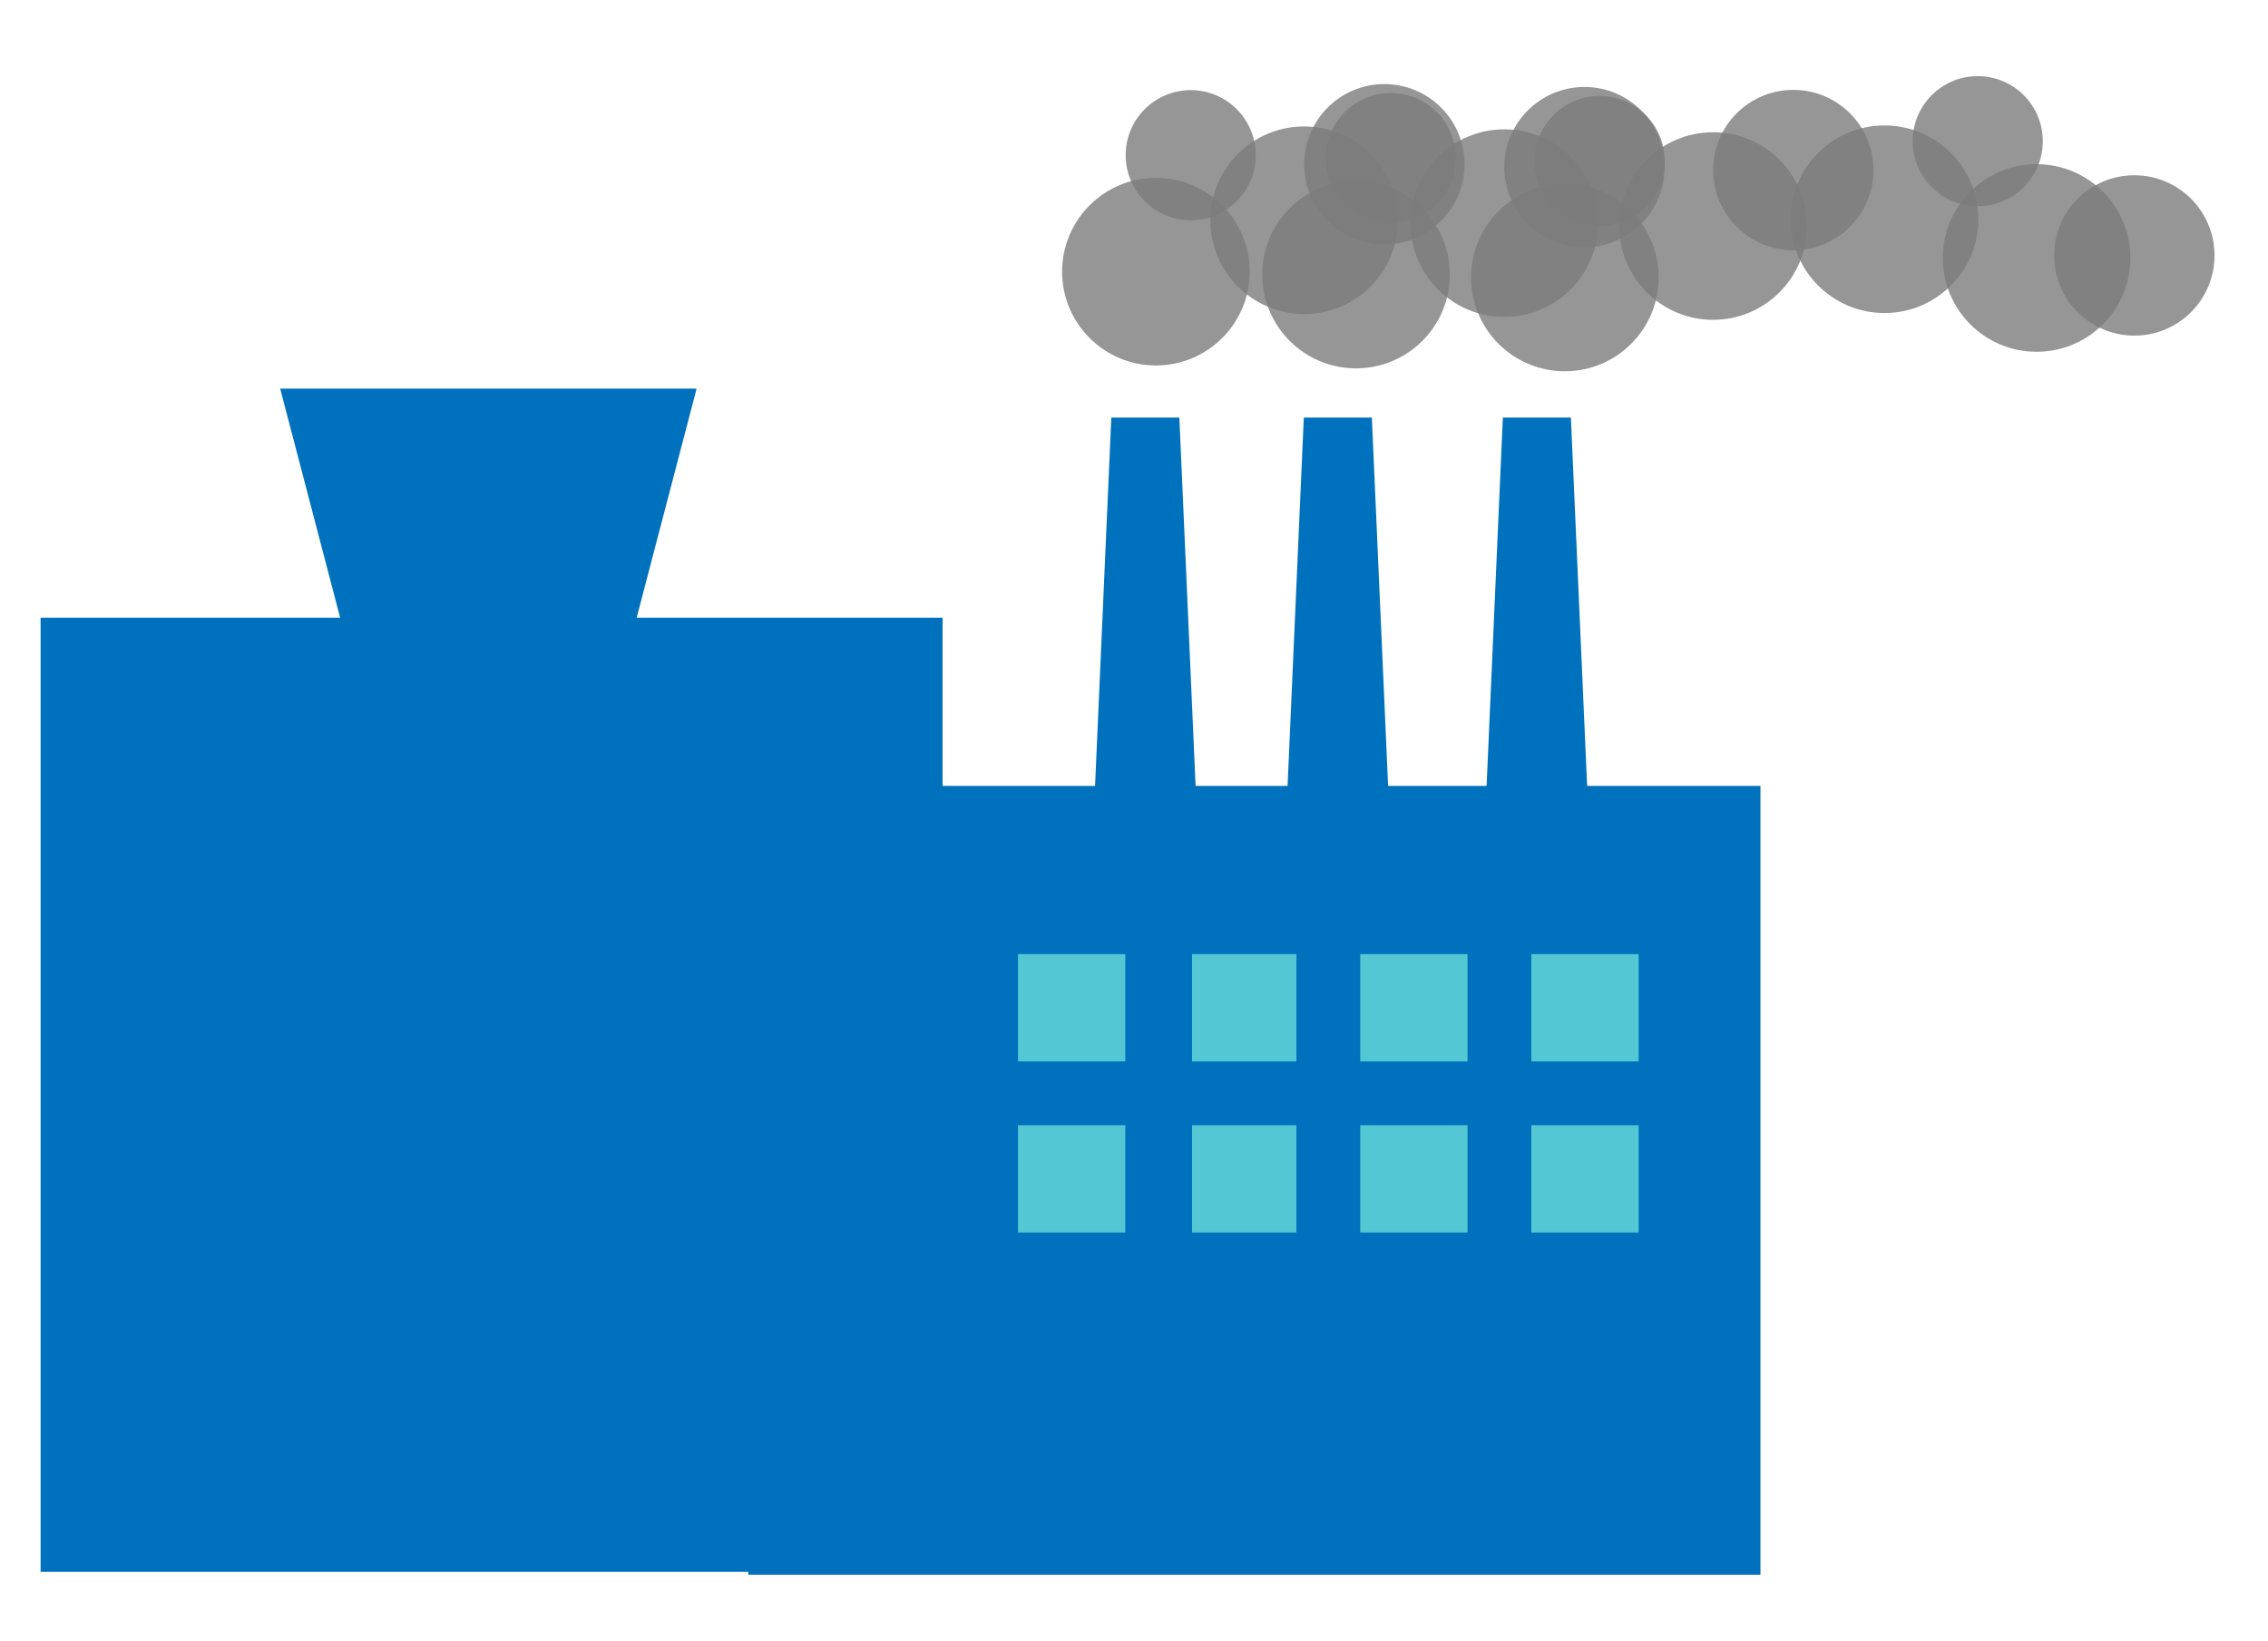 <?xml version="1.0" encoding="utf-8"?>
<!-- Generator: Adobe Illustrator 16.0.4, SVG Export Plug-In . SVG Version: 6.00 Build 0)  -->
<!DOCTYPE svg PUBLIC "-//W3C//DTD SVG 1.1//EN" "http://www.w3.org/Graphics/SVG/1.1/DTD/svg11.dtd">
<svg version="1.1" id="Layer_1" xmlns="http://www.w3.org/2000/svg" xmlns:xlink="http://www.w3.org/1999/xlink" x="0px" y="0px"
	 width="782px" height="566px" viewBox="-218.406 36.938 782 566" enable-background="new -218.406 36.938 782 566"
	 xml:space="preserve">
<g>
	<rect x="-203.906" y="250.438" fill="#0071BC" stroke="#0071BC" stroke-miterlimit="10" width="310" height="328"/>
	<rect x="40.094" y="308.438" fill="#0071BC" stroke="#0071BC" stroke-miterlimit="10" width="348" height="271"/>
	<polygon fill="#0071BC" stroke="#0071BC" stroke-miterlimit="10" points="187.75,181.438 165.25,181.438 158.5,334.438 
		194.5,334.438 	"/>
	<polygon fill="#0071BC" stroke="#0071BC" stroke-width="2" stroke-miterlimit="10" points="-94.069,272.938 -5.944,272.938 
		20.493,171.938 -120.507,171.938 	"/>
	<polygon fill="#0071BC" stroke="#0071BC" stroke-miterlimit="10" points="254.125,181.438 231.625,181.438 224.875,334.438 
		260.875,334.438 	"/>
	<polygon fill="#0071BC" stroke="#0071BC" stroke-miterlimit="10" points="322.75,181.438 300.25,181.438 293.5,334.438 
		329.5,334.438 	"/>
</g>
<g>
	<rect x="132.594" y="365.938" fill="#53C7D3" width="37" height="37"/>
	<rect x="192.594" y="365.938" fill="#53C7D3" width="36" height="37"/>
	<rect x="250.594" y="365.938" fill="#53C7D3" width="37" height="37"/>
	<rect x="309.594" y="365.938" fill="#53C7D3" width="37" height="37"/>
</g>
<g>
	<rect x="132.594" y="424.938" fill="#53C7D3" width="37" height="37"/>
	<rect x="192.594" y="424.938" fill="#53C7D3" width="36" height="37"/>
	<rect x="250.594" y="424.938" fill="#53C7D3" width="37" height="37"/>
	<rect x="309.594" y="424.938" fill="#53C7D3" width="37" height="37"/>
</g>
<g>
	<circle opacity="0.8" fill="#7C7C7C" cx="192.147" cy="90.445" r="22.432"/>
	<circle opacity="0.8" fill="#7C7C7C" cx="231.271" cy="112.877" r="32.343"/>
	<circle opacity="0.8" fill="#7C7C7C" cx="258.919" cy="93.576" r="27.648"/>
	<circle opacity="0.8" fill="#7C7C7C" cx="180.149" cy="130.614" r="32.343"/>
</g>
<g>
	<circle opacity="0.8" fill="#7C7C7C" cx="261.147" cy="91.445" r="22.432"/>
	<circle opacity="0.8" fill="#7C7C7C" cx="300.271" cy="113.877" r="32.343"/>
	<circle opacity="0.8" fill="#7C7C7C" cx="327.919" cy="94.576" r="27.648"/>
	<circle opacity="0.8" fill="#7C7C7C" cx="249.149" cy="131.614" r="32.343"/>
</g>
<g>
	<circle opacity="0.8" fill="#7C7C7C" cx="333.147" cy="92.445" r="22.432"/>
	<circle opacity="0.8" fill="#7C7C7C" cx="372.271" cy="114.877" r="32.343"/>
	<circle opacity="0.8" fill="#7C7C7C" cx="399.919" cy="95.576" r="27.648"/>
	<circle opacity="0.8" fill="#7C7C7C" cx="321.149" cy="132.614" r="32.343"/>
</g>
<g>
	<circle opacity="0.8" fill="#7C7C7C" cx="463.51" cy="85.62" r="22.432"/>
	<circle opacity="0.8" fill="#7C7C7C" cx="483.803" cy="125.896" r="32.342"/>
	<circle opacity="0.8" fill="#7C7C7C" cx="517.51" cy="125.021" r="27.647"/>
	<circle opacity="0.8" fill="#7C7C7C" cx="431.367" cy="112.534" r="32.343"/>
</g>
</svg>
